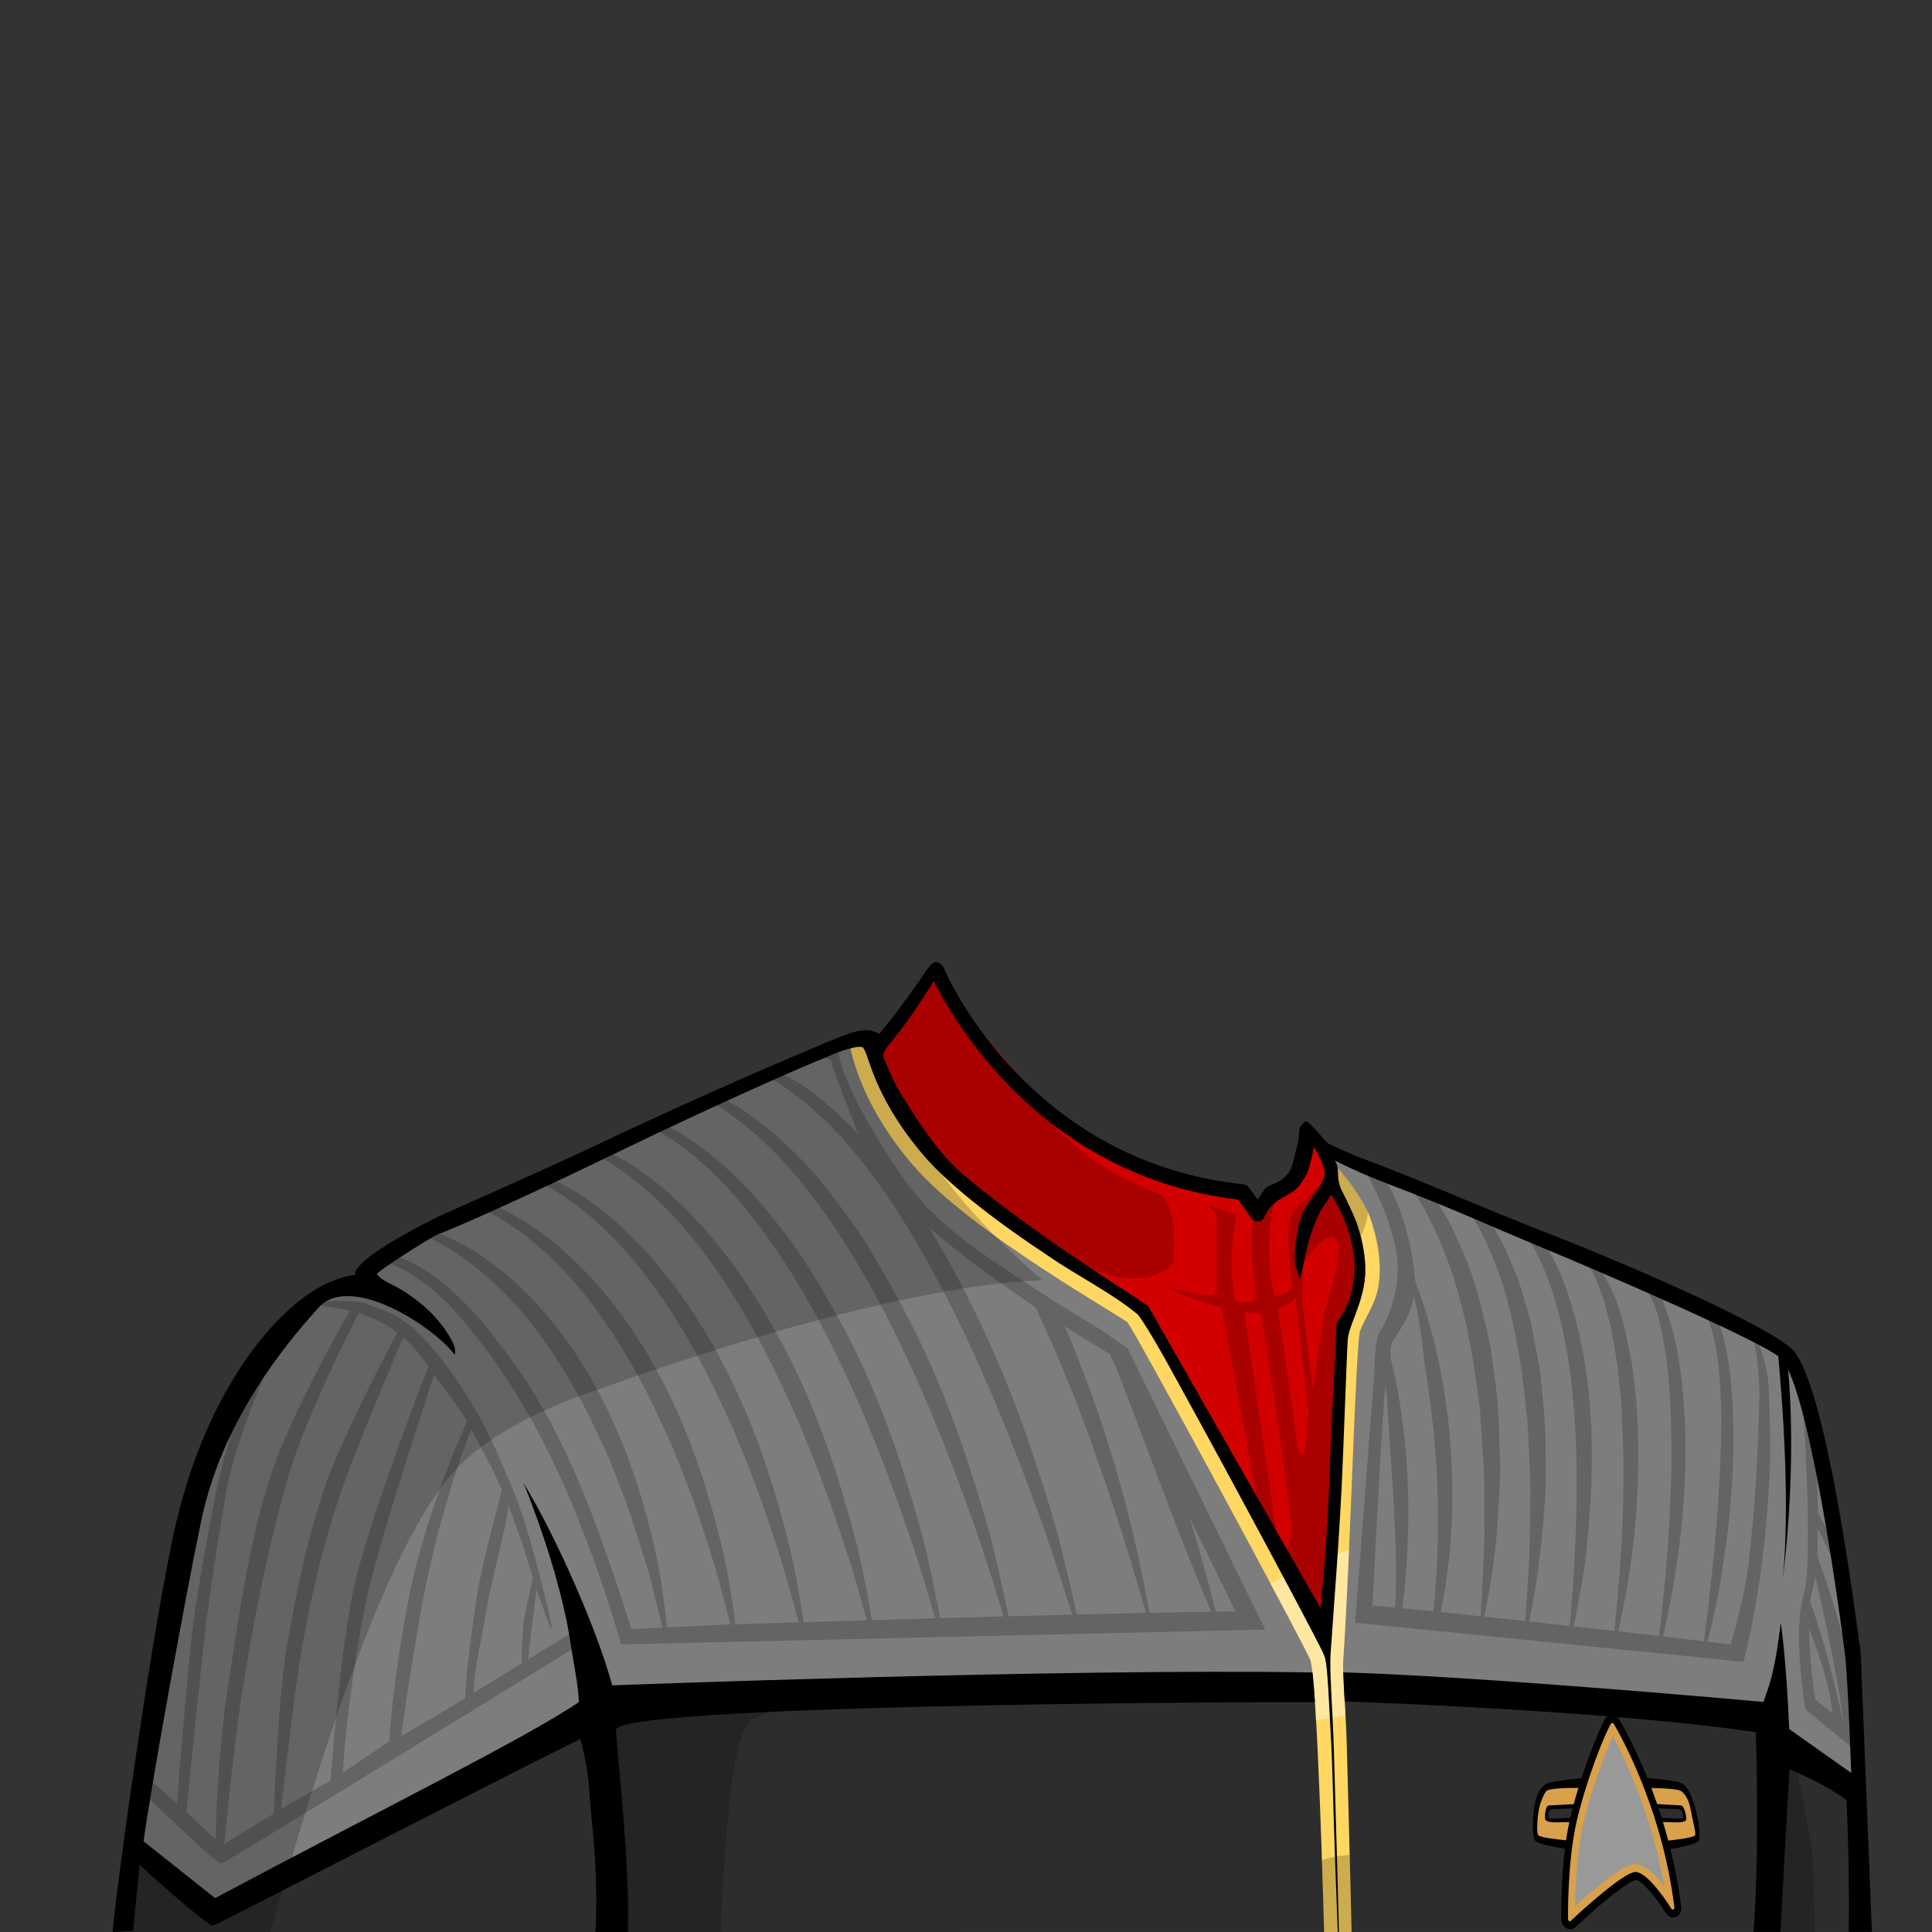 <?xml version="1.0" encoding="UTF-8" standalone="no"?>
<!-- Created with Inkscape (http://www.inkscape.org/) -->

<svg
   version="1.1"
   id="svg171226"
   width="400"
   height="400"
   viewBox="0 0 400 400"
   sodipodi:docname="averageMaleAdmiral.svg"
   inkscape:version="1.4 (e7c3feb1, 2024-10-09)"
   xml:space="preserve"
   xmlns:inkscape="http://www.inkscape.org/namespaces/inkscape"
   xmlns:sodipodi="http://sodipodi.sourceforge.net/DTD/sodipodi-0.dtd"
   xmlns="http://www.w3.org/2000/svg"
   xmlns:svg="http://www.w3.org/2000/svg"><rect x="0" y="0" width="400" height="400" fill="#333333" stroke="none"/><defs
     id="defs171230" /><sodipodi:namedview
     id="namedview171228"
     pagecolor="#ffffff"
     bordercolor="#666666"
     borderopacity="1.0"
     inkscape:showpageshadow="2"
     inkscape:pageopacity="0.0"
     inkscape:pagecheckerboard="0"
     inkscape:deskcolor="#d1d1d1"
     showgrid="false"
     inkscape:zoom="2.065"
     inkscape:cx="200"
     inkscape:cy="200"
     inkscape:window-width="1920"
     inkscape:window-height="1145"
     inkscape:window-x="2340"
     inkscape:window-y="111"
     inkscape:window-maximized="0"
     inkscape:current-layer="g171234"><inkscape:page
       x="0"
       y="0"
       id="page171232"
       width="400"
       height="400"
       margin="0"
       bleed="0" /></sodipodi:namedview><g
     id="g171234"
     inkscape:groupmode="layer"
     inkscape:label="Page 1"
     style="display:inline"><path
       d="m 275.463,349.223 c 75.852,1.569 89.453,6.8 89.453,6.8 l 5.232,6.279 14.532,6.804 -0.871,-26.573 c -1.525,-11.003 -6.343,-44.999 -8.672,-52.571 -2.789,-9.065 -4.216,-9.717 -12.369,-14.598 -9.065,-4.881 -34.586,-15.748 -45.784,-20.47 -9.875,-4.164 -24.697,-9.823 -34.921,-14.166 l -7.503,-3.898 -2.657,-2.535 3.903,6.242 0.567,3.765 c 0,0 3.975,11.165 5.395,15.14 0.83,5.155 -3.171,13.904 -3.171,13.904 l -4.381,64.218 -36.059,-64.733 -4.165,-3.405 c 0,0 -15.484,-8.745 -37.629,-27.768 -12.682,-11.136 -12.843,-16.003 -15.351,-26.418 -1.992,-0.476 -4.351,-0.432 -6.639,-0.263 l -40.018,18.73 -39.446,16.969 -11.856,6.044 -6.741,6.277 -9.46,6.824 C 55.016,282.271 47.656,295.124 41.881,310.732 l -15.188,70.924 c 0,0 12.671,12.299 18.199,12.121 10.294,-0.332 52.029,-20.011 72.066,-37.23 0,0 82.652,-8.893 158.505,-7.324"
       style="fill:#7d7d7d;fill-opacity:1;fill-rule:nonzero;stroke:none;stroke-width:1.333"
       id="path171958"
       sodipodi:nodetypes="cccccccsccccccccccccccccccccscc" /><path
       d="M 384.68,369.105 385.69,399.967 25.665,400 27.658,382.559 c 0,0 15.358,12.574 17.898,12.688 3.543,0.159 44.089,-23.391 71.401,-38.7 0,0 82.653,-8.893 158.505,-7.324 75.853,1.569 89.455,6.801 89.455,6.801 l 5.231,6.277 z"
       style="fill:#2d2d2d;fill-opacity:1;fill-rule:nonzero;stroke:none;stroke-width:1.333"
       id="path171962"
       sodipodi:nodetypes="ccccscsccc" /><path
       d="m 196.989,241.882 c 22.145,19.023 37.477,27.54 37.477,27.54 l 3.408,4.543 36.057,64.735 4.085,-64.428 c 0,0 6.42,-8.54 5,-12.515 -1.42,-3.975 -6.26,-16.737 -6.26,-16.737 l 0.297,-2.285 -4.768,-8.012 -0.185,0.152 -3.812,10.873 -5.225,2.259 -2.824,2.825 -3.672,-3.672 c -10.873,-1.412 -27.15,-8.756 -36.187,-15.394 -9.039,-6.637 -24.842,-28.03 -24.842,-28.03 -0.943,-1.793 -1.783,-1.751 -2.245,-2.649 -5.79,6.371 -10.199,12.988 -11.908,14.555 0,0 -6.541,7.217 15.605,26.24"
       style="fill:#d30000;fill-opacity:1;fill-rule:nonzero;stroke:none;stroke-width:1.333"
       id="path171966"
       sodipodi:nodetypes="cccccsccccccccccccc" /><path
       d="m 367.954,278.712 c 0,0 3.129,28.845 1.144,48.113 0,0 3.301,-23.672 0.824,-46.241 z"
       style="fill:#000000;fill-opacity:1;fill-rule:nonzero;stroke:none;stroke-width:1.333"
       id="path172006" /><path
       id="path172022"
       style="fill:#d9a14b;fill-opacity:1;fill-rule:nonzero;stroke:none;stroke-width:1.333"
       d="m 348.581,376.905 c -0.228,0.303 -6.489,-0.136 -6.489,-0.136 l -0.359,0.031 -0.749,-3.025 6.963,0.333 c 0,0 0.564,0.801 0.568,0.847 0.005,0.045 0.295,1.648 0.067,1.951 m 1.511,-3.548 c -0.637,-2.301 -1.879,-3.835 -2.996,-4.053 -1.117,-0.22 -8.703,-0.111 -8.703,-0.111 l 5.029,13.148 c 0,0 7.66,-1.096 7.927,-1.863 0.265,-0.767 -0.62,-4.821 -1.257,-7.121 m -29.756,1.597 c -0.003,-0.045 0.489,-0.847 0.489,-0.847 l 7.643,-0.333 -0.331,3.025 -0.401,-0.031 c 0,0 -6.851,0.439 -7.152,0.136 -0.301,-0.303 -0.245,-1.905 -0.248,-1.951 m -2.224,5.524 c 0.421,0.767 9.071,1.863 9.071,1.863 l 3.395,-13.147 c 0,0 -8.404,-0.111 -9.603,0.109 -1.2,0.219 -2.319,1.752 -2.644,4.053 -0.327,2.301 -0.639,6.355 -0.219,7.121" /><path
       d="m 325.073,398.597 c -0.169,0 -0.344,-0.048 -0.505,-0.144 -0.38,-0.228 -0.629,-0.685 -0.636,-1.172 -0.007,-0.495 -0.149,-12.216 1.869,-20.723 2.048,-8.625 5.789,-17.973 7.144,-20.191 0.195,-0.316 0.515,-0.491 0.857,-0.472 0.344,0.02 0.671,0.232 0.877,0.572 0.409,0.673 10.048,16.731 12.683,38.383 0.069,0.569 -0.197,1.092 -0.647,1.272 -0.448,0.181 -0.967,-0.028 -1.259,-0.508 -1.793,-2.937 -5.16,-7.211 -6.788,-7.211 -0.021,0 -0.044,0 -0.065,0.003 -1.827,0.135 -8.644,5.891 -12.901,9.935 -0.179,0.169 -0.401,0.256 -0.629,0.256"
       style="fill:#d9a14b;fill-opacity:1;fill-rule:nonzero;stroke:none;stroke-width:1.333"
       id="path172026" /><path
       id="path172030"
       style="fill:#000000;fill-opacity:1;fill-rule:nonzero;stroke:none;stroke-width:1.333"
       d="M 333.785 355.064 C 333.209 355.028 332.68 355.329 332.357 355.855 C 331.41 357.405 329.325 362.383 327.439 368.16 C 326.09 368.291 322.577 368.658 320.801 369.1 C 318.595 369.648 317.947 372.302 317.615 374.494 C 317.283 376.685 317.164 380.259 317.871 381.135 C 318.409 381.801 322.2 382.463 324.006 382.744 C 323.135 389.865 323.217 396.856 323.223 397.236 C 323.235 398.044 323.649 398.809 324.281 399.189 C 324.545 399.347 324.837 399.43 325.125 399.43 C 325.51 399.43 325.883 399.277 326.172 399.002 C 331.045 394.373 337.242 389.344 338.721 389.236 C 339.749 389.236 342.746 392.556 344.889 396.066 C 345.377 396.866 346.24 397.213 346.988 396.912 C 347.738 396.612 348.18 395.74 348.064 394.793 C 347.551 390.57 346.771 386.561 345.848 382.83 C 346.755 382.683 351.205 381.926 351.664 381.135 C 352.172 380.259 351.644 376.718 351.016 374.527 C 350.389 372.335 349.646 369.521 347.57 368.973 C 345.875 368.527 342.369 368.238 341.084 368.143 C 338.159 360.879 335.461 356.37 335.248 356.02 C 334.904 355.454 334.358 355.098 333.785 355.064 z M 333.803 356.727 C 333.808 356.727 333.815 356.726 333.82 356.727 C 333.934 356.732 334.042 356.805 334.111 356.918 C 334.515 357.583 344.051 373.461 346.66 394.91 C 346.684 395.099 346.593 395.275 346.441 395.336 C 346.293 395.393 346.123 395.324 346.025 395.164 C 344.736 393.052 340.892 387.572 338.617 387.572 L 338.51 387.576 C 336.159 387.75 328.128 394.93 325.232 397.682 C 325.131 397.778 324.976 397.792 324.854 397.719 C 324.727 397.643 324.646 397.489 324.643 397.328 C 324.636 396.837 324.494 385.231 326.488 376.834 C 328.516 368.291 332.203 359.062 333.533 356.885 C 333.595 356.785 333.695 356.727 333.803 356.727 z M 326.574 370.168 C 326.708 370.168 326.682 370.169 326.795 370.17 C 326.456 371.275 326.132 372.396 325.826 373.52 C 324.589 373.593 321.312 373.787 320.689 373.795 C 319.944 373.804 319.796 375.986 319.93 376.645 C 320.063 377.302 321.65 377.301 322.488 377.301 C 322.96 377.301 323.994 377.271 324.908 377.24 C 324.647 378.462 324.423 379.73 324.236 381.016 C 322.266 380.821 318.683 380.406 318.451 379.93 C 318.131 379.272 318.253 376.882 318.52 375.129 C 318.785 373.376 319.593 371.479 320.135 370.836 C 320.649 370.227 324.621 370.163 326.574 370.168 z M 341.893 370.189 C 343.402 370.213 347.406 370.318 348.084 370.836 C 349.053 371.577 349.736 372.906 350.055 374.779 C 350.36 376.578 351.151 379.272 350.959 379.93 C 350.8 380.473 346.826 380.922 345.396 381.068 C 345.045 379.745 344.675 378.465 344.295 377.223 C 345.135 377.255 346.379 377.301 346.916 377.301 C 347.676 377.301 349.11 377.302 349.133 376.645 C 349.155 375.986 348.697 373.804 348.021 373.795 C 347.424 373.787 343.971 373.562 343.086 373.504 C 342.691 372.356 342.293 371.243 341.893 370.189 z M 343.377 374.381 C 344.426 374.433 347.032 374.561 347.588 374.561 C 348.264 374.561 348.953 376.533 348.109 376.533 C 347.493 376.533 345.221 376.418 344.029 376.355 C 343.816 375.676 343.596 375.033 343.377 374.381 z M 325.59 374.396 C 325.425 375.028 325.266 375.657 325.117 376.283 C 325.11 376.313 325.105 376.345 325.098 376.375 C 323.732 376.44 321.663 376.533 321.043 376.533 C 320.111 376.533 320.548 374.561 321.295 374.561 C 321.86 374.561 324.236 374.457 325.59 374.396 z " /><path
       d="m 333.908,359.481 c -1.611,3.492 -4.417,11.02 -6.051,17.904 -1.372,5.775 -1.703,13.329 -1.777,17.309 3.332,-3.047 9.717,-8.592 12.24,-8.777 2.024,-0.152 4.455,2.313 6.275,4.64 -2.589,-15.004 -8.412,-26.855 -10.687,-31.076"
       style="fill:#999999;fill-opacity:1;fill-rule:nonzero;stroke:none;stroke-width:1.333"
       id="path172034" /><path
       d="m 219.511,258.967 c -4.76,-3.349 -14.796,-9.371 -28.605,-22.44 -13.809,-13.071 -8.66,-20.907 -8.66,-20.907 l 11.297,-14.699 2.079,0.813 c 3.139,12.957 11.016,19.955 19.36,28.179 7.411,7.304 12.347,12.558 24.626,17.057 4.071,1.492 3.568,11.547 3.352,13.924 -0.216,2.377 -9.3,8.028 -23.449,-1.928"
       style="opacity:0.2;fill:#000000;fill-opacity:1;fill-rule:nonzero;stroke:none;stroke-width:1.333"
       id="path172060"
       sodipodi:nodetypes="ccccccssc" /><path
       id="path172076"
       style="display:inline;opacity:0.2;fill:#000000;fill-opacity:1;fill-rule:nonzero;stroke:none;stroke-width:1.333"
       d="m 173.237,215.645 -2.068,0.789 c 0.114,0.406 0.189,0.762 0.35,1.229 -0.547,-0.259 -1.103,-0.493 -1.66,-0.729 l -1.941,0.738 c 1.465,0.674 2.724,1.056 4.089,1.904 1.317,4.324 3.513,9.525 5.002,13.428 0.247,0.615 0.464,1.212 0.676,1.807 -3.089,-3.297 -6.4,-6.384 -10.051,-9.014 -2.597,-2.029 -4.802,-3.031 -7.837,-4.412 l -1.918,0.945 c 14.441,7.759 25.394,23.026 34.792,40.053 9.372,16.981 16.693,35.577 21.895,49.744 1.885,4.837 5.122,15.034 7.432,22.16 -4.388,0.108 -8.795,0.224 -13.203,0.344 -0.8,-3.984 -1.698,-7.951 -2.619,-11.916 -0.12,-0.513 -0.244,-1.028 -0.365,-1.541 -1.368,-5.791 -3.314,-11.854 -5.129,-17.516 -2.275,-7.069 -4.895,-14.05 -7.887,-20.863 -3.779,-8.607 -8.35,-16.824 -13.158,-24.877 -1.712,-2.868 -5.942,-8.599 -8.049,-11.299 -4.564,-5.852 -10.005,-11.207 -16.066,-15.588 -2.486,-1.797 -4.795,-3.112 -7.626,-4.367 l -1.881,0.928 c 1.926,0.906 3.28,1.784 5.024,2.997 7.861,5.488 14.908,13.474 21.16,22.637 2.799,4.096 5.436,8.427 7.916,12.875 2.629,4.716 5.08,9.562 7.357,14.402 1.117,2.379 2.669,5.78 3.693,8.131 1.059,2.429 2.475,5.89 3.434,8.24 2.371,5.799 4.49,11.656 6.344,16.703 0.776,2.112 1.863,5.256 2.924,8.508 1.183,3.617 2.728,8.656 3.953,12.57 -4.409,0.12 -8.808,0.243 -13.172,0.367 -0.703,-3.843 -1.504,-7.668 -2.348,-11.492 -0.109,-0.497 -0.225,-0.992 -0.34,-1.488 -1.287,-5.615 -3.076,-11.449 -4.812,-16.947 -2.169,-6.84 -4.689,-13.588 -7.6,-20.154 -3.677,-8.3 -8.102,-16.232 -12.965,-23.865 -1.843,-2.892 -5.777,-8.027 -8.02,-10.721 -4.381,-5.265 -9.466,-10.153 -15.158,-14.088 -2.338,-1.617 -4.89,-3.035 -7.525,-4.16 l -1.844,0.908 c 1.952,0.91 3.775,2.043 5.549,3.258 7.623,5.243 14.388,12.754 20.354,21.344 2.704,3.884 5.241,7.988 7.617,12.203 2.527,4.479 4.871,9.082 7.043,13.684 0.893,1.904 2.711,5.854 3.529,7.734 0.847,1.944 2.472,5.977 3.238,7.857 2.203,5.363 4.246,11.132 5.953,15.934 0.732,2.063 1.778,5.141 2.729,8.109 0.915,2.861 2.434,8.021 3.607,11.914 -4.436,0.127 -8.828,0.256 -13.146,0.383 -0.608,-3.707 -1.315,-7.399 -2.082,-11.088 -0.099,-0.48 -0.21,-0.959 -0.316,-1.438 -1.204,-5.437 -2.837,-11.043 -4.496,-16.379 -2.063,-6.609 -4.486,-13.126 -7.314,-19.447 -3.576,-7.993 -7.872,-15.626 -12.768,-22.848 -1.979,-2.916 -5.607,-7.459 -7.994,-10.145 -4.173,-4.695 -8.928,-9.101 -14.248,-12.59 -2.189,-1.436 -4.554,-2.691 -6.992,-3.686 l -1.811,0.893 c 2.854,1.382 3.961,2.108 5.641,3.248 7.387,5 13.873,12.035 19.553,20.051 2.608,3.672 5.043,7.549 7.316,11.531 2.423,4.243 4.66,8.602 6.727,12.965 0.669,1.428 2.754,5.925 3.369,7.336 0.635,1.459 2.464,6.067 3.043,7.477 2.023,4.932 4,10.607 5.562,15.164 0.689,2.013 1.692,5.025 2.529,7.709 0.663,2.125 2.151,7.393 3.273,11.277 -4.476,0.132 -8.858,0.26 -13.131,0.387 -0.513,-3.573 -1.127,-7.135 -1.816,-10.689 -0.089,-0.464 -0.194,-0.924 -0.293,-1.387 -1.121,-5.261 -2.6,-10.636 -4.182,-15.811 -1.956,-6.379 -4.279,-12.662 -7.025,-18.736 -3.475,-7.687 -7.661,-15.02 -12.574,-21.836 -2.117,-2.939 -5.425,-6.898 -7.965,-9.566 -3.941,-4.143 -8.39,-8.048 -13.338,-11.092 -2.042,-1.255 -4.222,-2.344 -6.465,-3.209 l -1.775,0.875 c 1.053,0.474 3.056,1.448 5.736,3.238 7.149,4.755 13.357,11.313 18.75,18.756 2.513,3.46 4.848,7.11 7.018,10.859 2.319,4.005 4.458,8.12 6.408,12.248 0.449,0.951 2.8,5.999 3.209,6.939 0.424,0.973 2.459,6.157 2.846,7.096 1.849,4.497 3.753,10.083 5.17,14.395 0.647,1.963 1.611,4.907 2.336,7.309 0.424,1.405 1.873,6.759 2.945,10.641 -1.168,0.035 -2.345,0.07 -3.494,0.104 -3.211,0.089 -6.418,0.195 -9.625,0.312 -0.421,-3.448 -0.94,-6.886 -1.555,-10.318 -0.08,-0.447 -0.178,-0.889 -0.27,-1.334 -1.037,-5.084 -2.363,-10.23 -3.867,-15.242 -1.848,-6.149 -4.071,-12.2 -6.736,-18.029 -3.373,-7.38 -7.456,-14.404 -12.379,-20.82 -2.26,-2.961 -5.234,-6.346 -7.938,-8.99 -3.689,-3.607 -7.855,-6.996 -12.43,-9.592 -2.211,-1.255 -4.555,-2.313 -6.963,-3.09 l -1.564,0.877 c 0.369,0.151 0.738,0.304 1.078,0.453 0.743,0.331 1.716,0.827 2.428,1.207 1.088,0.58 2.145,1.227 3.18,1.904 6.912,4.511 12.839,10.592 17.945,17.463 2.419,3.248 4.652,6.67 6.719,10.188 2.215,3.768 4.25,7.639 6.092,11.531 0.225,0.475 2.843,6.07 3.047,6.541 0.212,0.485 2.456,6.246 2.65,6.715 1.676,4.061 3.493,9.558 4.777,13.621 0.599,1.916 1.525,4.793 2.139,6.912 0.203,0.699 1.617,6.154 2.639,10.043 -4.371,0.163 -8.743,0.352 -13.123,0.576 -0.355,-3.375 -0.828,-6.739 -1.297,-10.115 -2.117,-11.319 -5.363,-22.721 -10.248,-33.279 -4.884,-10.559 -11.409,-20.273 -20.092,-28.217 -4.916,-4.385 -10.734,-8.367 -17.096,-10.408 l -1.619,0.908 c 2.092,0.889 4.104,1.985 6.01,3.205 6.676,4.268 12.321,9.873 17.143,16.17 4.821,6.299 8.82,13.288 12.197,20.328 l 2.885,6.145 2.455,6.332 c 1.527,3.617 3.235,9.039 4.387,12.854 0.551,1.868 1.539,4.649 1.941,6.512 0,0 1.436,5.807 2.377,9.611 -2.128,0.111 -4.261,0.237 -6.395,0.363 -6.34,-19.565 -13.041,-40.037 -25.439,-56.59 -6.228,-8.413 -13.609,-17.345 -23.666,-20.873 l -1.602,1.43 c 5.983,2.284 11.109,6.552 15.268,11.449 11.041,12.776 19.044,27.868 25.1,43.566 3.104,7.916 5.848,15.986 8.182,24.156 l 132.752,-3.064 0.602,-0.012 -0.268,-0.537 -28.242,-57.723 -5.48,-3.791 c -3.333,-1.995 -6.653,-4.024 -9.945,-6.104 l -6.354,-4.113 c -6.532,-4.349 -12.32,-8.086 -18.018,-13.473 -3.053,-2.887 -5.998,-6.743 -7.537,-9.012 -2.837,-4.182 -4.437,-6.816 -6.615,-10.674 -2.05,-3.632 -3.642,-6.965 -5.107,-10.807 -0.535,-1.824 -0.926,-3.558 -1.144,-5.507 z m 19.077,38.441 c 3.652,3.197 7.495,6.173 11.371,9.055 3.516,2.571 7.077,5.05 10.67,7.473 4.621,9.723 8.657,19.737 12.252,29.883 3.92,11.02 7.477,22.177 10.633,33.441 -4.704,0.099 -9.484,0.209 -14.295,0.326 -1.013,-4.668 -2.152,-9.309 -3.287,-13.957 -1.451,-5.968 -3.551,-12.261 -5.443,-18.084 -5.389,-16.517 -12.508,-32.577 -21.529,-47.465 -0.107,-0.207 -0.234,-0.435 -0.371,-0.672 z m 28.098,20.498 c 3.041,1.945 6.117,3.848 9.25,5.68 0.315,0.64 0.807,1.645 1.445,2.947 6.568,16.795 12.523,33.805 19.666,50.475 -4.181,0.068 -8.453,0.146 -12.797,0.236 -3.627,-20.327 -9.338,-40.377 -17.564,-59.338 z m 25.887,39.639 c 3.755,7.663 7.267,14.838 9.494,19.385 -1.339,0.019 -2.702,0.041 -4.064,0.062 -1.635,-6.524 -3.466,-12.994 -5.424,-19.428 -0.003,-0.007 -0.003,-0.013 -0.006,-0.019 z"
       sodipodi:nodetypes="ccccccccccccccccccccccccccccccccccccccccccccccccccccccccscccccccccccccccccccccccccccccccccccscccccccccccccccccccccccccccccccccccccccccccccccsssccccccccccccccccccccccc" /><path
       id="path172096"
       style="display:inline;opacity:0.2;fill:#000000;fill-opacity:1;fill-rule:nonzero;stroke:none;stroke-width:1.333"
       d="m 281.139,240.236 c 1.159,1.586 2.134,3.183 3.168,5.32 1.917,3.963 3.473,7.595 4.553,12.346 1.374,6.048 -0.122,13.01 -3.174,17.761 -1.119,1.651 -1.125,8.361 -1.299,10.58 -1.6,20.369 -2.329,30.768 -3.809,49.36 l -0.019,0.359 0.359,0.037 79.785,8.035 c 0,0 0.296,0.029 0.295,0.029 10e-4,0 0.039,-0.293 0.039,-0.293 3.08,-12.02 4.633,-25.336 5.309,-37.705 0.32,-6.184 0.04,-12.658 -0.15,-18.855 -0.328,-4.639 -1.44,-7.167 -2.915,-11.629 -0.123,-0.073 -0.233,-0.143 -0.359,-0.219 -0.149,-0.089 -0.319,-0.189 -0.48,-0.285 1.405,4.624 1.702,8.848 1.827,13.617 -0.285,12.297 -0.805,22.667 -2.229,34.889 -0.637,5.156 -1.929,10.986 -3.773,16.902 -1.571,-0.193 -3.135,-0.386 -4.729,-0.578 1.289,-5.192 2.433,-10.418 3.162,-15.709 1.095,-6.673 1.737,-13.407 2.066,-20.168 0.345,-9.939 0.124,-26.701 -4.693,-33.673 -0.503,-0.272 -1.472,-0.624 -1.994,-0.904 3.147,5.983 3.867,12.796 4.175,19.387 0.184,2.871 0.058,7.137 0.068,10.053 -0.397,13.685 -1.792,27.347 -3.547,40.924 -2.796,-0.337 -5.624,-0.673 -8.471,-1.006 0.461,-2.104 1.198,-5.523 1.49,-6.832 3.197,-17.113 4.456,-34.957 1.518,-52.195 -1,-4.544 -2.246,-9.241 -4.428,-13.377 -1.037,-1.7 -1.633,-1.239 -3.127,-2.699 -1.103,-0.543 -2.205,-1.077 -3.303,-1.6 1.125,0.613 2.086,1.6 2.906,2.594 3.224,4.336 4.074,7.522 5.023,12.772 1.629,8.875 1.697,18.123 1.666,27.141 -0.188,4.857 -0.381,11.492 -0.838,16.336 -0.368,5.94 -1.055,11.853 -1.715,17.768 -2.804,-0.327 -5.619,-0.651 -8.445,-0.973 0.588,-2.748 1.182,-5.821 1.631,-7.977 2.048,-11.625 2.892,-23.797 2.35,-35.607 -0.147,-3.893 -0.701,-8.114 -1.18,-11.963 l -1.207,-5.936 c -1.456,-6.361 -3.479,-12.498 -9.107,-17.525 -1.111,-0.461 -2.184,-0.887 -3.201,-1.271 4.451,3.416 5.631,5.614 7.38,10.814 0.295,0.753 0.68,2.046 0.844,2.809 0.389,1.693 1.094,4.013 1.334,5.719 l 0.969,5.801 0.582,5.854 c 0.181,1.46 0.378,4.395 0.393,5.867 0.359,5.484 0.292,12.164 0.213,17.656 -0.255,8.579 -0.98,17.127 -1.803,25.67 -2.808,-0.317 -5.616,-0.633 -8.424,-0.943 0.663,-3.517 1.729,-8.884 2.248,-12.336 2.415,-20.143 2.652,-41.449 -4.955,-60.605 -1.462,-3.176 -2.881,-5.702 -4.962,-8.563 l -3.266,-1.199 c 12.962,18.3 12.179,51.824 10.851,73.401 0,0 -0.448,5.572 -0.74,9.213 -2.813,-0.311 -5.617,-0.616 -8.406,-0.916 1.88,-9.057 2.91,-18.29 3.406,-27.527 -0.017,-5.336 0.153,-11.955 -0.475,-17.258 l -0.654,-6.91 c -0.544,-3.316 -1.314,-6.962 -1.934,-10.287 -0.716,-2.636 -1.662,-5.804 -2.49,-8.416 -0.735,-1.829 -1.883,-4.732 -2.672,-6.537 -0.551,-1.124 -1.918,-3.532 -2.539,-4.684 -0.675,-1.225 -1.48,-2.438 -2.352,-3.619 l -3.957,-1.453 c 0.801,1.105 1.549,2.241 2.225,3.393 6.88,11.652 9.395,25.526 10.756,38.863 0.544,3.873 0.637,9.584 0.836,13.543 0.252,3.916 -0.019,9.589 -0.029,13.58 0.035,3.848 -0.576,11.799 -0.953,17.223 -2.836,-0.304 -5.647,-0.601 -8.434,-0.893 1.215,-6.276 2.274,-12.617 2.676,-19.002 0.247,-3.665 0.467,-7.343 0.605,-11.018 -0.049,-2.297 -0.249,-8.719 -0.314,-11.072 -0.256,-4.86 -1.04,-9.922 -1.707,-14.74 -1.547,-7.263 -3.273,-14.715 -6.49,-21.488 l -1.555,-3.438 c -0.988,-1.991 -2.736,-4.549 -3.857,-6.523 -0.236,-0.331 -0.484,-0.659 -0.729,-0.988 l -3.789,-1.391 c 0,0 -0.789,-0.345 -0.885,-0.387 1.73,2.367 3.26,4.885 4.574,7.477 6.393,12.365 8.963,26.278 10.572,39.998 0.212,3.275 0.619,9.409 0.83,12.66 0.077,2.548 0.031,8.215 0.053,10.879 0.139,4.293 -0.444,13.146 -0.773,18.951 -1.768,-0.185 -4.29,-0.477 -6.028,-0.656 -0.741,-0.081 -1.486,-0.15 -2.229,-0.229 4.579,-21.741 2.513,-48.43 -5.327,-68.61 -1.055,-12.474 -5.006,-19.007 -6.602,-21.713 -0.214,-0.362 -0.503,-0.819 -0.77,-1.248 -2.119,-0.927 -2.622,-1.151 -4.445,-1.951 z m 11.547,28.185 c 1.437,4.612 1.865,11.845 2.679,16.597 2.432,15.631 2.897,29.175 1.763,44.927 l -0.35,3.658 c -2.392,-0.248 -4.031,-0.391 -6.423,-0.623 2.131,-17.648 1.581,-35.753 -2.48,-51.956 -0.015,-1.302 -0.097,-2.206 0.616,-3.594 1.513,-2.26 3.798,-5.585 4.194,-9.009 z m -5.868,18.142 c 0.345,1.993 0.465,4.896 0.571,6.511 0.772,13.161 2.106,26.59 1.468,39.759 -1.393,-0.133 -3.317,-0.268 -4.711,-0.402 0.825,-14.647 1.476,-30.799 2.671,-45.867 z"
       sodipodi:nodetypes="csscscccccccccccccccccccccccccccccccccccccccccccccccccccccccccccccccccccccccccccccccccccccccccscccccccccccccccc" /><path
       id="path172112"
       style="display:inline;opacity:0.2;fill:#000000;fill-opacity:1;fill-rule:nonzero;stroke:none;stroke-width:1.333;stroke-dasharray:none"
       d="m 70.369,269.357 c -1.626,-0.017 -2.879,0.121 -2.879,0.121 l -1.656,0.721 c 0,0 4.075,0.578 6.615,1.148 -1.75,3.045 -11.483,20.181 -15.996,32.951 -4.774,13.51 -7.465,33.275 -9.475,46.41 -1.611,10.531 -2.189,24.559 -2.365,30.08 l -6.059,-5.629 c 0.172,-1.777 2.312,-22.439 3.529,-34.039 0.929,-8.849 3.035,-22.123 4.788,-32.522 1.513,-8.976 8.234,-24.717 8.234,-24.717 l -4.788,4.917 c 0,0 -4.165,12.958 -5.51,19.776 -1.921,9.739 -4.438,23.37 -5.332,32.145 -1,9.817 -2.397,26.556 -2.836,32.662 l -5.781,-4.994 c 0,0 -0.712,3.52 -0.314,3.816 1.837,1.368 13.951,13.596 15.312,13.596 0.618,-1.7e-4 73.842,-45.1 73.842,-45.1 l -1.281,-2.705 c -1.168,0.733 -5.065,3.112 -9.055,5.557 0.247,-2.416 0.57,-5.506 0.824,-7.445 0.327,-2.493 0.722,-5.585 0.908,-7.041 0.207,0.695 2.843,8.034 2.843,8.034 l 0.377,-0.167 c 0,0 -4.072,-18.71 -7.877,-27.917 -2.979,-7.209 -4.222,-10.062 -6.375,-14.166 -4.001,-7.629 -9.212,-14.804 -13.635,-19.033 -4.344,-4.154 -8.064,-4.827 -10.617,-5.873 -1.496,-0.613 -3.818,-0.569 -5.443,-0.586 z m 3.916,2.498 c 0.148,0.051 0.319,0.1 0.447,0.152 2.196,0.899 4.555,1.604 7.514,3.863 -0.499,0.937 -11.363,21.353 -15.012,32.051 -3.672,10.765 -5.714,20.916 -7.73,32.275 -1.937,10.909 -2.657,32.779 -2.838,35.303 l -10.219,6.238 c 0.39,-4.146 1.889,-19.624 3.611,-30.879 2.009,-13.133 5.575,-31.457 9.721,-45.469 3.676,-12.424 13.425,-31.442 14.506,-33.535 z m 9.219,5.045 c 0.331,0.288 0.659,0.567 1.006,0.898 1.355,1.296 2.772,3.071 4.207,5.111 -0.604,1.392 -11.101,28.608 -14.785,43.008 -3.146,12.294 -4.836,34.787 -5.516,42.725 l -10.266,5.904 c 0.805,-5.883 2.748,-24.17 4.42,-33.586 1.996,-11.243 4.373,-21.346 7.977,-31.91 3.366,-9.87 12.08,-30.117 12.957,-32.15 z m 6.381,7.727 c 1.895,2.871 4.986,6.332 6.826,9.689 -2.634,5.635 -9.416,21.978 -12.439,38.375 -2.659,14.421 -3.611,25.091 -3.59,27.752 l -9.707,6.578 c 0.438,-9.135 3.007,-28.78 5.932,-40.209 3.474,-13.577 12.445,-40.515 12.979,-42.186 z m 7.697,11.301 c 1.934,3.669 4.569,8.365 6.315,12.572 -1.088,4.679 -4.389,15.649 -5.629,25.002 -0.914,6.894 -1.916,13.981 -1.914,18.055 -4.958,3.074 -7.112,4.286 -13.293,7.887 0.414,-2.829 1.634,-12.187 4.123,-26.117 2.348,-13.141 6.548,-27.899 10.398,-37.399 z m 7.69,15.889 c 1.878,4.565 3.75,10.475 5.082,14.824 -0.519,2.187 -1.618,6.952 -1.947,9.463 -0.285,2.173 -0.387,5.922 -0.424,8.297 -4.37,2.676 -8.899,5.459 -9.881,6.064 -0.042,-4.57 1.604,-11.145 2.639,-17.219 1.285,-7.548 3.896,-15.895 4.531,-21.43 z"
       sodipodi:nodetypes="scccssccssccssccsscccscccssssscccssccssccscsccsscccsccscccsccscccsccsc" /><path
       d="m 381.618,356.585 c -0.903,-4.332 -3.407,-15.605 -6.809,-24.839 l -0.044,0.111 c 0.144,-1.245 0.356,-2.397 0.66,-3.391 0.165,-0.543 0.304,-1.244 0.421,-2.052 1.396,6.023 4.729,20.901 5.828,30.216 z m -5.784,-4.743 c 0,0 -1.263,-7.583 -1.313,-14.716 1.584,4.009 4.627,12.344 4.789,17.567 z m 8.173,-3.291 c -1.829,-7.664 -4.608,-18.18 -7.781,-26.375 0.089,-1.728 0.135,-3.659 0.147,-5.708 1.248,2.475 3.296,6.971 5.355,11.448 -0.32,-2.184 -0.656,-4.46 -1.005,-6.775 l -4.359,-8.005 c -0.081,-7.884 -0.543,-16.661 -0.853,-21.817 -0.129,-0.509 -0.255,-0.976 -0.373,-1.357 -0.205,-0.669 -0.404,-1.291 -0.599,-1.888 l -1.369,0.815 c 0,0 2.461,34.245 0.205,41.628 -2.256,7.381 0.409,23.376 0.409,23.376 l 10.253,8.408 c 0,0 0.155,-0.008 0.42,-0.023 z"
       style="display:inline;opacity:0.2;fill:#000000;fill-opacity:1;fill-rule:nonzero;stroke:none;stroke-width:1.333"
       id="path172160" /><path
       id="path1"
       style="fill:#ffd762"
       d="m 178.746,214.877 -2.986,0.289 c 0,0 0.315,3.138 2.133,7.896 1.818,4.758 5.154,11.249 11.209,18.262 6.155,7.13 16.986,14.902 26.477,21.154 4.745,3.126 9.15,5.856 12.436,7.881 1.643,1.013 3.005,1.85 3.982,2.465 0.352,0.217 1.436,0.93 1.453,0.941 -0.037,-0.023 0.354,0.517 1.809,3.066 1.103,1.933 2.604,4.622 4.369,7.814 3.53,6.385 8.115,14.789 12.699,23.262 4.584,8.472 9.168,17.012 12.699,23.664 1.766,3.326 3.269,6.181 4.375,8.316 1.106,2.135 1.861,3.679 1.955,3.912 -0.026,-0.065 0.278,1.327 0.457,3.098 0.179,1.771 0.355,4.131 0.525,6.863 0.341,5.465 0.656,12.424 0.924,19.266 C 273.797,386.711 274.145,400 274.145,400 h 5.682 c 0,0 -0.515,-21.807 -0.998,-38.889 -0.219,-7.732 -0.92,-14.663 -0.723,-17.555 0.78,-11.432 1.417,-27.836 1.984,-41.73 0.283,-6.947 0.549,-13.267 0.805,-18.008 0.128,-2.37 0.254,-4.347 0.377,-5.797 0.061,-0.725 0.123,-1.319 0.18,-1.75 0.057,-0.431 0.147,-0.759 0.109,-0.654 0.948,-2.618 3.245,-5.668 3.826,-9.285 0.771,-4.797 -0.162,-9.726 -1.672,-14.135 -0.699,-2.04 -2.312,-4.522 -3.777,-6.662 -1.465,-2.141 -3.57,-4.338 -3.57,-4.338 l -1.59,2.314 c 0,0 1.273,1.653 2.686,3.717 1.413,2.064 2.964,4.626 3.414,5.939 1.408,4.111 2.205,8.595 1.547,12.689 -0.409,2.544 -2.508,5.491 -3.684,8.74 -0.162,0.446 -0.196,0.773 -0.264,1.281 -0.067,0.508 -0.13,1.138 -0.193,1.891 -0.127,1.506 -0.254,3.501 -0.383,5.887 -0.258,4.772 -0.525,11.097 -0.809,18.047 -0.567,13.899 -1.204,30.302 -1.979,41.65 -0.253,3.701 0.642,19.27 0.733,22.597 -0.188,-4.194 -0.3,-8.936 -0.514,-12.374 -0.172,-2.754 -0.349,-5.14 -0.535,-6.979 -0.186,-1.838 -0.255,-2.918 -0.658,-3.918 -0.285,-0.706 -0.96,-2.019 -2.074,-4.17 -1.114,-2.151 -2.62,-5.012 -4.389,-8.344 -3.537,-6.663 -8.124,-15.208 -12.711,-23.686 -4.587,-8.478 -9.176,-16.889 -12.713,-23.287 -1.768,-3.199 -3.273,-5.893 -4.389,-7.848 -1.032,-2.126 -2.258,-3.787 -4.268,-5.061 -1.004,-0.632 -2.368,-1.468 -4.008,-2.479 -3.279,-2.021 -7.656,-4.736 -12.359,-7.834 -9.407,-6.197 -20.145,-13.993 -25.857,-20.609 -5.813,-6.733 -8.969,-12.905 -10.676,-17.371 -1.706,-4.466 -1.949,-7.115 -1.949,-7.115 z"
       sodipodi:nodetypes="ccssssssssssscsssccsssssscsssccssssssssscsssssssssssssc" /><path
       d="m 172.187,216.967 -37.875,15.601 -39.287,19.052 -11.737,6.162 -6.979,5.215 -9.459,6.824 -8.589,6.699 L 39.092,312.878 27.203,391.627 26.678,400 h 29.322 c 21.625,-77.549 34.367,-92.522 41.106,-98.368 6.739,-5.845 15.612,-9.926 23.284,-12.716 67.723,-24.627 95.547,-23.814 95.547,-23.814 0,0 -30.112,-24.2 -35.389,-51.171 -2.589,0.144 -5.973,2.555 -8.361,3.034 z"
       style="display:inline;opacity:0.2;fill:#000000;fill-opacity:1;fill-rule:nonzero;stroke:none;stroke-width:1.333"
       id="path172176"
       sodipodi:nodetypes="ccccccccccczcccc" /><path
       id="path172208"
       style="display:inline;opacity:0.2;fill:#000000;fill-opacity:1;fill-rule:nonzero;stroke:none;stroke-width:1.333"
       d="M 276.367 241.197 L 274.777 243.512 C 274.777 243.512 275.615 244.602 276.682 246.109 L 272.998 245.65 L 268.541 250.086 C 268.541 250.086 265.169 251.675 267.617 265.916 C 267.367 266.505 267.129 266.977 266.924 267.244 C 266.54 267.743 264.729 268.134 263.889 268.438 C 261.467 258.936 263.452 249.128 264.211 247.992 L 259.787 250.91 C 259.178 250.799 258.663 260.201 259.965 267.398 C 260.12 268.254 259.72 269.657 258.898 269.562 C 257.668 269.42 255.784 269.834 255.652 269.039 C 254.056 259.414 256.041 251.477 256.041 251.477 L 250.293 249.535 C 250.293 249.535 251.932 251.472 251.936 252.396 C 251.952 256.291 251.863 265.463 251.988 266.434 C 252.144 267.636 251.093 268.315 250.561 268.244 C 247.585 267.847 244.562 267.156 241.057 266.391 C 241.057 266.391 248.988 270.009 252.924 270.604 L 261.684 317.732 L 264.793 320.834 L 257.607 271.6 L 261.057 272.043 C 261.057 272.043 265.345 297.838 267.461 316.291 L 266.062 325.551 L 274.256 336.4 L 278.926 273.428 C 278.926 273.428 282.395 266.118 282.395 262.666 C 282.395 260.274 279.764 252.728 278.115 248.205 C 279.323 250.048 280.496 252.055 280.877 253.168 C 281.204 254.124 281.49 255.102 281.74 256.088 A 7.705 14.339 0 0 0 283.24 251.08 C 282.427 249.288 281.147 247.302 279.938 245.535 C 278.472 243.395 276.367 241.197 276.367 241.197 z M 275.688 256.168 C 275.973 256.185 276.239 256.291 276.477 256.502 C 278.695 258.475 274.23 271.508 274.23 271.508 L 271.799 287.594 L 269.584 269.186 L 269.85 261.506 C 270.748 260.172 273.692 256.047 275.688 256.168 z M 268.186 268.586 L 270.936 292.652 C 270.936 292.652 270.624 296.174 270.244 299.295 C 269.945 301.755 268.846 301.772 268.457 298.529 C 267.322 289.095 264.525 270.783 264.525 270.783 C 264.525 270.783 267.183 270.353 268.186 268.586 z " /><path
       id="path5"
       style="fill:#ffffff;fill-opacity:0.4;fill-rule:evenodd;stroke:none;stroke-width:3;stroke-miterlimit:20;stroke-dasharray:none;stroke-opacity:1"
       d="M 170.001 389.95 A 45.521 16.707 0 0 0 166.772 390.055 C 164.094 397.405 161.481 404.469 159.26 410.14 C 158.673 411.64 157.607 415.426 156.528 419.393 C 156.475 419.61 156.453 419.735 156.398 419.957 C 156.254 420.539 156.006 421.393 155.836 422.04 A 45.521 16.707 0 0 0 159.012 422.457 C 160.305 417.428 161.278 413.212 162.053 411.233 C 164.406 405.226 167.177 397.713 170.001 389.95 z M 156.528 419.393 C 157.119 416.99 157.64 414.799 157.984 413.14 C 158.359 411.33 158.617 410.279 158.533 409.205 C 158.474 408.446 158.224 406.991 157.807 404.604 C 157.391 402.218 156.814 399.037 156.128 395.328 C 155.915 394.174 155.582 392.468 155.349 391.22 A 45.521 16.707 0 0 0 152.388 391.709 C 152.624 392.974 152.961 394.704 153.178 395.873 C 153.863 399.576 154.439 402.751 154.852 405.119 C 155.265 407.488 155.522 409.188 155.542 409.438 C 155.536 409.368 155.408 410.787 155.047 412.53 C 154.686 414.273 154.145 416.577 153.486 419.234 C 153.314 419.931 153.079 420.812 152.891 421.555 A 45.521 16.707 0 0 0 155.807 422.035 C 156.072 421.044 156.26 420.381 156.528 419.393 z "
       transform="rotate(-17.482)" /><path
       id="ellipse5"
       style="fill:#000000;fill-opacity:0.2;fill-rule:evenodd;stroke:none;stroke-width:3;stroke-miterlimit:20;stroke-dasharray:none;stroke-opacity:1"
       transform="rotate(-6.942)"
       d="m 230.944,415.028 a 16.646,12.409 6.942 0 0 -5.826,0.341 c -0.726,8.254 -1.332,14.834 -1.332,14.834 l 5.64,0.687 c 0,0 0.837,-8.763 1.518,-15.862 z m 92.571,-19.475 c 0,0 3.144,25.213 2.381,33.706 -0.763,8.493 -1.179,13.235 -1.179,13.235 l -9.373,-1.141 z M 120.106,370.364 c -14.513,-0.681 -25.952,-1.026 -32.629,-1.191 l -6.43,1.458 c 0,0 -0.097,18.673 -1.051,42.065 l 19.736,2.403 c 3.775,-22.401 7.761,-41.223 11.767,-42.883 2.711,-1.123 5.738,-1.235 8.607,-1.852 z" /><path
       id="path172002"
       style="fill:#000000;fill-opacity:1;fill-rule:nonzero;stroke:none;stroke-width:1.333"
       d="m 194.006,199.193 c -0.742,-0.118 -1.407,0.638 -1.957,1.393 -0.721,0.991 -4.499,6.791 -9.98,13.463 -1.175,-0.487 -2.481,-1.684 -8.137,0.617 -4.65,1.892 -25.71,10.701 -47.639,21.09 -17.529,8.305 -33.101,14.871 -36.914,16.811 -12.487,6.353 -16.199,9.916 -15.879,11.402 -1.721,0.101 -5.692,1.277 -8.963,3.512 -9.534,6.171 -21.756,21.86 -27.834,46.834 C 32.024,333.542 24.036,390.946 23.314,400 l 4.236,-0.215 1.354,-13.666 c 0,0 13.934,12.704 15.221,12.553 0.62,-0.073 51.615,-26.514 76.031,-38.637 0,0 1.522,5.183 1.861,10.984 0.34,5.801 1.955,15.71 1.27,28.98 h 6.717 c 0.49,-13.112 -2.199,-36.682 -2.48,-41.799 -0.285,-5.178 124.728,-5.882 144.713,-5.768 -0.139,-2.081 -0.28,-4.107 -0.424,-5.535 -0.025,-0.25 -0.057,-0.399 -0.086,-0.631 -51.386,-0.89 -144.977,2.672 -144.977,2.672 -3.002,-11.223 -11.587,-30.82 -18.375,-41.928 0,0 7.842,18.711 9.93,34.447 0.759,4.437 1.374,7.453 1.549,10.938 -10.854,7.391 -40.471,22.025 -75.328,40.594 L 29.721,381.217 c 1.511,-11.199 8.858,-51.808 11.955,-66.447 4.435,-20.967 17.346,-36.267 24.098,-43.912 6.763,-7.659 24.309,4.068 28.361,9.631 0.307,-1.035 -0.155,-2.13 -0.67,-3.078 -2.468,-4.544 -6.364,-7.996 -10.762,-10.621 -1.479,-0.881 -3.62,-1.568 -4.656,-2.98 -0.307,-0.42 11.427,-7.801 12.475,-8.193 4.259,-1.597 19.138,-8.219 37.477,-17.117 20.233,-9.817 38.964,-18.037 43.262,-19.684 2.538,-1.235 6.481,-2.454 7.324,-1.982 0.553,0.31 1.275,2.971 2.112,5.16 1.706,4.466 4.863,10.638 10.676,17.371 5.712,6.617 16.194,14.413 25.601,20.609 6.019,4.193 12.923,7.495 18.593,12.184 0.516,0.558 2.862,4.117 6.687,11.037 3.537,6.398 8.126,14.809 12.713,23.287 4.587,8.478 9.174,17.023 12.711,23.686 1.769,3.332 3.275,6.193 4.389,8.344 1.114,2.151 1.789,3.464 2.074,4.17 0.403,1 0.473,2.08 0.658,3.918 0.186,1.838 0.701,12.632 0.873,15.386 0.126,2.021 0.418,14.09 0.775,24.009 0.2,5.55 0.527,13.472 0.522,14.007 h 0.236 c -0.023,-0.949 -0.151,-6.925 -0.362,-14.002 -0.306,-10.298 -0.655,-22.769 -0.685,-23.826 -0.215,-7.594 -0.926,-16.111 -0.679,-19.727 0.774,-11.348 1.944,-25.34 2.523,-39.713 0.715,-17.741 0.851,-22.318 1.01,-25.084 0.179,-3.11 2.569,-6.528 3.414,-11.791 0.658,-4.095 -0.139,-8.578 -1.547,-12.689 -0.45,-1.314 -2.011,-4.632 -3.172,-6.847 -0.384,-0.732 -0.627,-2.264 -0.627,-2.264 l -0.121,-2.223 c -0.242,-1.255 -0.744,-1.556 -0.41,-1.49 3.61,1.849 7.654,3.582 11.227,4.926 11.761,4.423 20.45,8.445 31.91,13.197 10.071,4.176 45.327,19.238 49.109,22.805 5.132,5.649 10.782,42.522 13.191,61.262 0.639,5.392 1.277,24.523 1.277,24.523 l -12.828,-9.074 c -0.649,-15.305 -1.748,-22.016 -1.748,-22.016 -1.2,9.905 -2.176,12.554 -3.602,16.398 0,0 -56.881,-5.206 -86.98,-6.129 0.052,1.627 0.172,3.712 0.307,6.018 10.503,0.354 58.551,2.35 85.111,6.385 0,0 0.826,23.996 -0.463,41.328 h 5.574 c 0.484,-9.216 1.593,-30.139 1.863,-33.656 0,0 7.277,2.904 11.811,6.391 0,0 0.671,14.695 0.459,27.266 h 4.791 l -2.305,-57.434 c -0.073,-1.019 -0.189,-1.865 -0.332,-2.562 -2.157,-16.449 -7.602,-53.742 -13.688,-60.439 -5.943,-5.871 -39.621,-19.907 -51.232,-24.393 -12.86,-4.968 -25.931,-10.87 -38.854,-15.643 -0.96,-0.358 -5.388,-2.338 -6.299,-2.836 -0.41,-0.317 -4.022,-4.911 -4.578,-4.479 -1.989,1.547 -0.854,2.112 -1.816,5.459 -0.781,2.717 -0.721,4.859 -3.041,6.574 -2.119,1.378 -2.908,0.988 -3.805,2.332 l -1.232,1.85 -1.803,-2.527 c -0.272,-0.379 -0.692,-0.623 -1.154,-0.672 -40.283,-4.272 -58.126,-36.119 -62.01,-44.697 -0.14,-0.549 -0.843,-1.217 -1.402,-1.307 z m -0.68,3.955 c 7.406,14.408 26.618,40.884 63.016,45.205 l 2.756,3.855 c 0.311,0.435 0.776,0.683 1.35,0.682 1.301,-9.5e-4 1.339,-1.266 1.914,-2.094 1.738,-2.496 3.577,-2.864 5.436,-4.18 1.244,-0.881 2.206,-2.542 2.848,-3.766 0.549,-1.182 1.134,-4.106 1.414,-5.379 0.667,1.025 1.898,3.695 2.148,4.967 0.201,1.018 -0.357,2.071 -0.998,3.182 -0.792,1.375 -3.535,5.037 -4,6.66 -0.655,2.28 -0.908,4.53 -1.104,6.844 -0.193,2.271 0.136,3.43 1.008,5.648 1.314,-4.787 1.354,-7.839 3.916,-13.338 0.822,-1.765 2.105,-3.083 2.58,-4.105 3.128,4.79 5.426,11.6 4.752,17.266 -0.77,6.477 -3.502,8.486 -3.625,9.611 -0.312,4.301 -0.54,12.238 -0.852,16.539 -0.496,11.014 -0.756,20.732 -1.486,30.803 -0.249,3.445 -0.751,7.975 -1,11.42 l -35.699,-62.598 c -7.241,-4.889 -23.172,-14.687 -37.193,-26.295 -6.407,-4.941 -11.716,-13.882 -15.08,-19.469 -3.816,-8.269 -2.44,-5.793 -2.1,-7.449 4.614,-5.449 7.258,-9.78 10,-14.01 z"
       sodipodi:nodetypes="sscsssccscccscsccscscccccccsscccccsssssssssssssssccsssssssscccssccccccccccccccccccscccsccccccscccccsccsccccscsccccccccc" /></g></svg>
